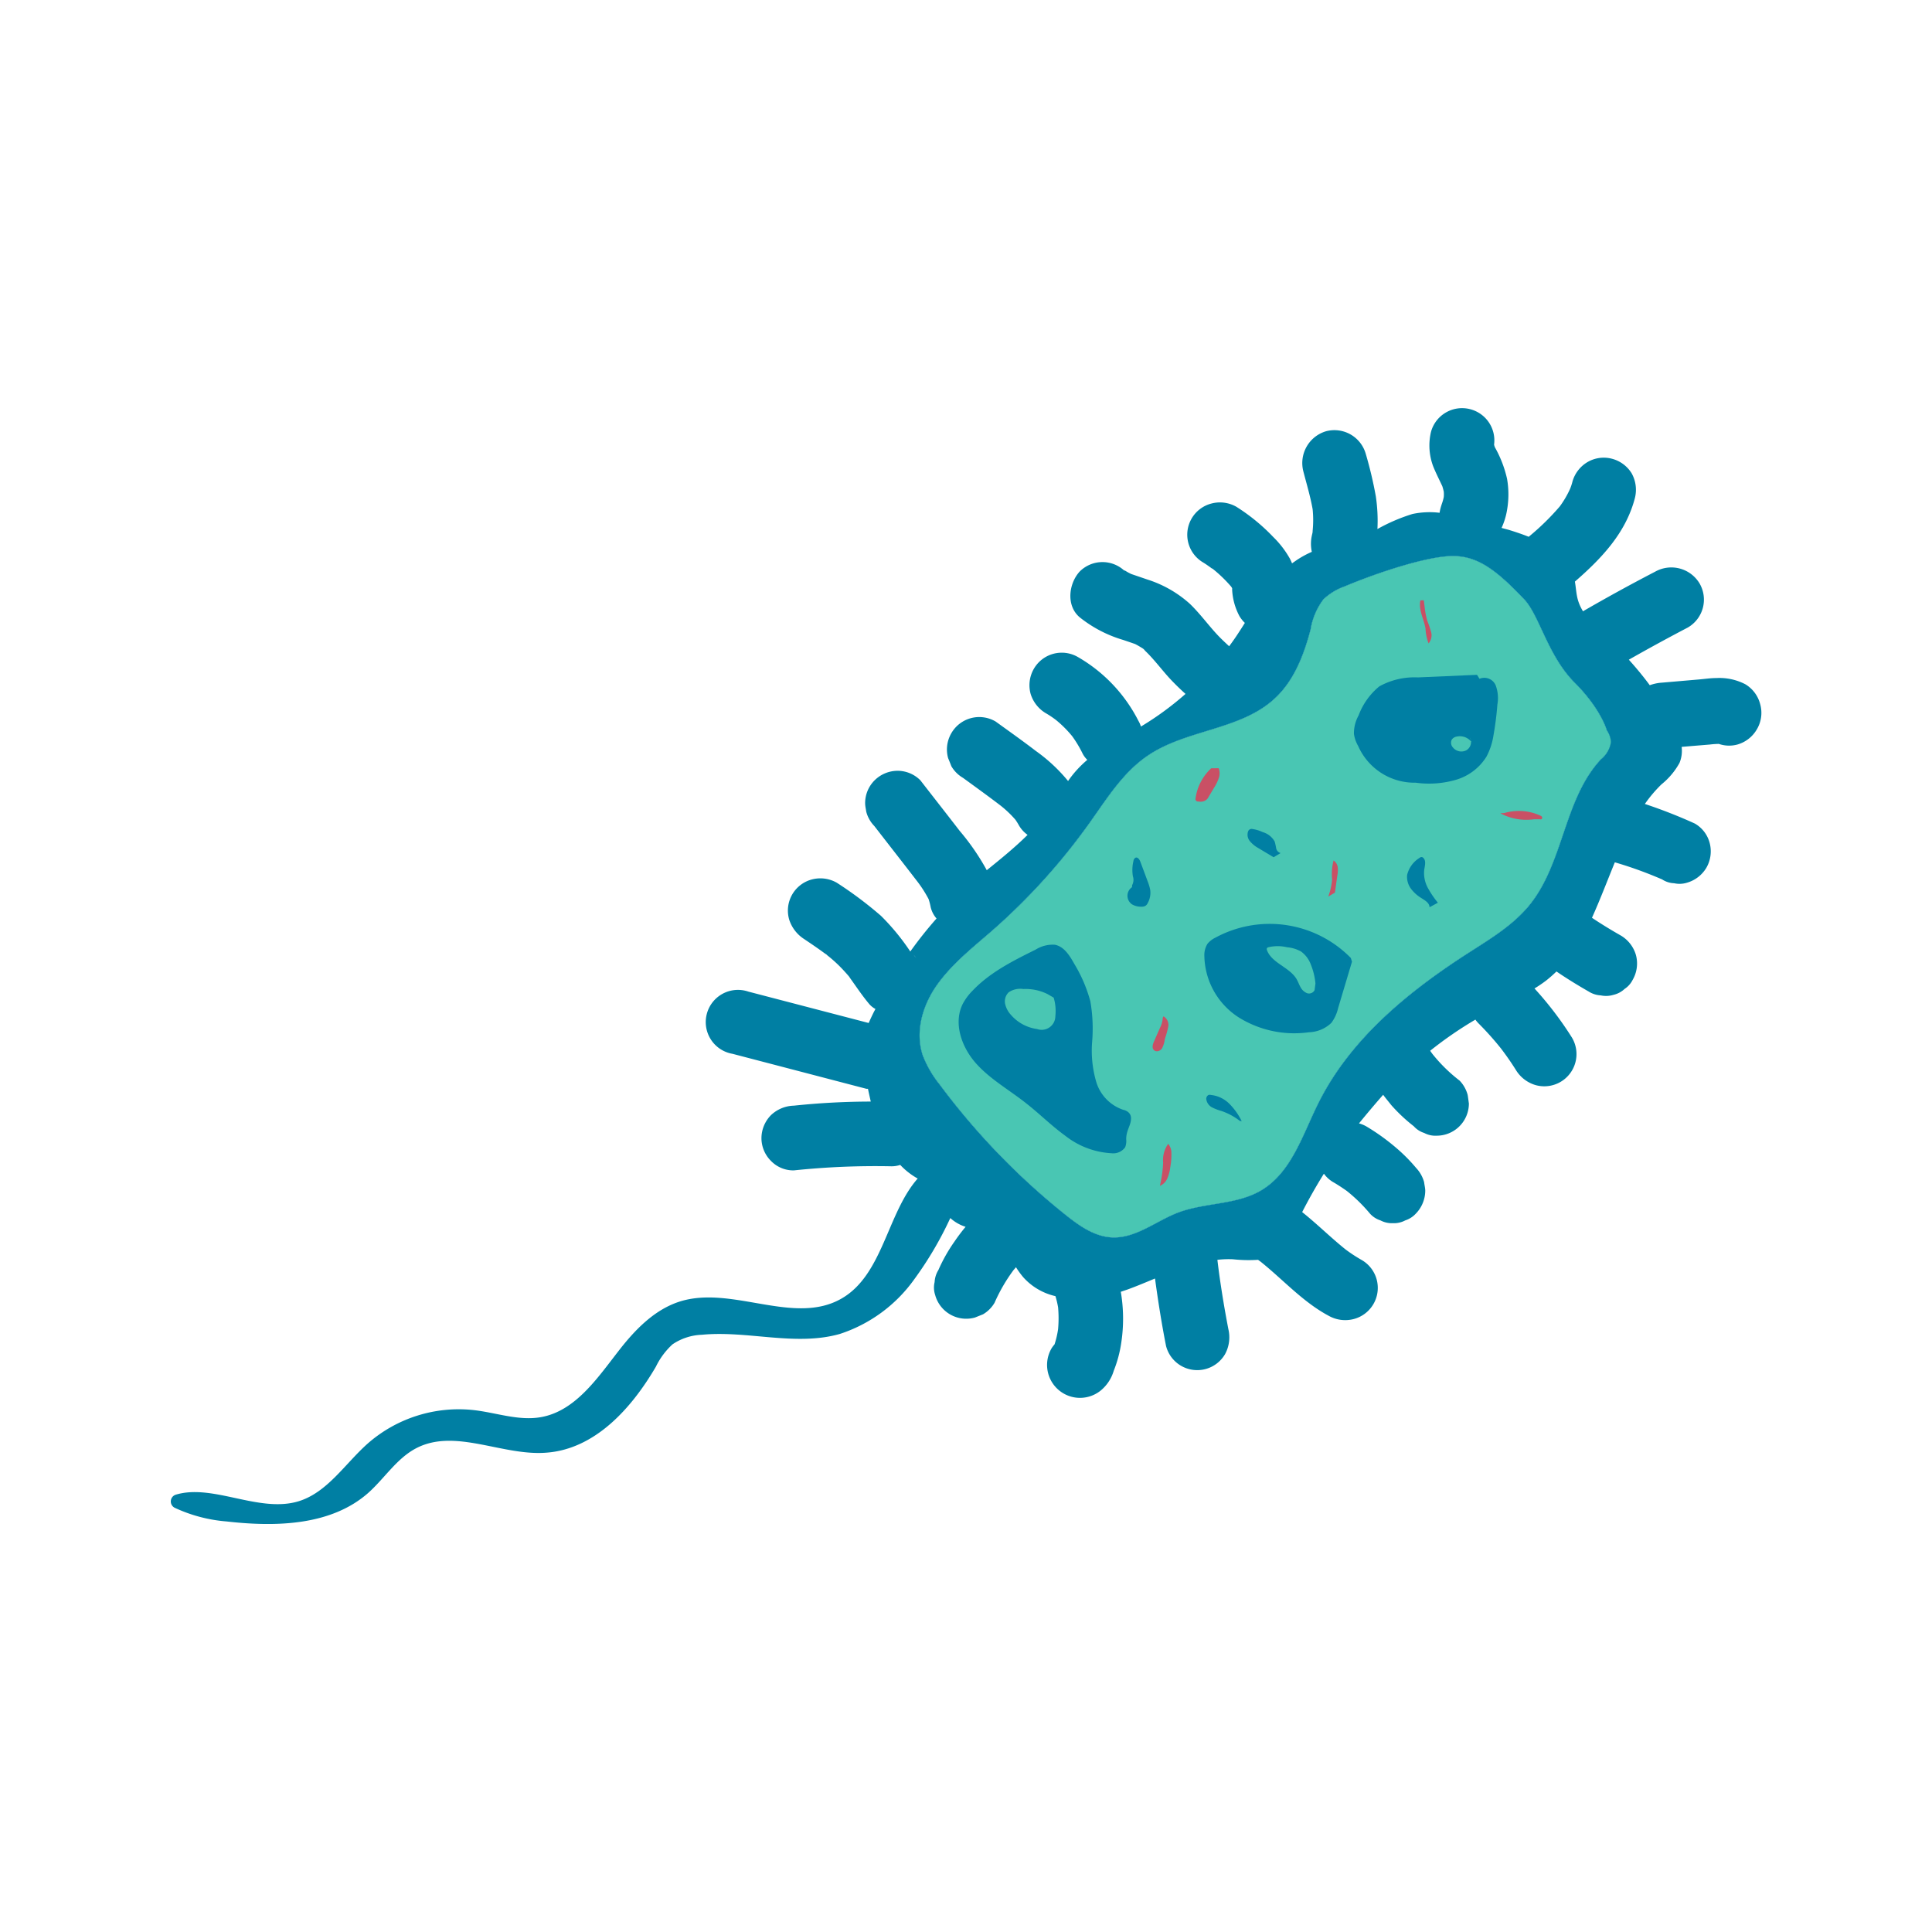 <svg xmlns="http://www.w3.org/2000/svg" viewBox="0 0 240 240"><defs><style>.cls-1{fill:#007fa3;}.cls-2{fill:#49c6b3;}.cls-3{fill:#c95065;}</style></defs><g id="Alien_4" data-name="Alien 4"><g id="Amoeba"><path class="cls-1" d="M113.8,119c-.11-.14-.22-.27-.32-.41a1.14,1.14,0,0,0,.15.17Z"/><path class="cls-1" d="M200.15,92.18a3.43,3.43,0,0,1-1.28,2.15c-4.66,5-4.6,13-9,18.26-2,2.38-4.67,4-7.26,5.66-7.58,4.85-14.88,10.78-18.87,18.86-1.94,3.9-3.3,8.52-7.06,10.76-3.09,1.83-7,1.5-10.35,2.77-2.75,1.06-5.23,3.2-8.17,3.08-2.2-.09-4.12-1.46-5.84-2.84a87.57,87.57,0,0,1-15.58-16.14,13.51,13.51,0,0,1-2.11-3.63c-1-3,0-6.33,1.86-8.89s4.35-4.52,6.72-6.58a78.09,78.09,0,0,0,12.19-13.49c2.13-3,4.13-6.22,7.17-8.28,4.81-3.28,11.55-3.15,15.81-7.13,2.39-2.22,3.6-5.41,4.43-8.56a8.44,8.44,0,0,1,1.59-3.73,7.4,7.4,0,0,1,2.62-1.6c4.33-1.82,10.5-3.81,13.53-3.78s5.33,1.72,8.83,5.42c1.86,2,2.92,7,6.22,10.3s4,5.93,4,5.93A2.9,2.9,0,0,1,200.15,92.18Z"/><path class="cls-2" d="M200.15,92.18a3.43,3.43,0,0,1-1.28,2.15c-4.66,5-4.6,13-9,18.26-2,2.38-4.67,4-7.26,5.66-7.58,4.85-14.88,10.78-18.87,18.86-1.94,3.9-3.3,8.52-7.06,10.76-3.09,1.83-7,1.5-10.35,2.77-2.75,1.06-5.23,3.2-8.17,3.08-2.2-.09-4.12-1.46-5.84-2.84a87.57,87.57,0,0,1-15.58-16.14,13.51,13.51,0,0,1-2.11-3.63c-1-3,0-6.33,1.86-8.89s4.35-4.52,6.72-6.58a78.09,78.09,0,0,0,12.19-13.49c2.13-3,4.13-6.22,7.17-8.28,4.81-3.28,11.55-3.15,15.81-7.13,2.39-2.22,3.6-5.41,4.43-8.56a8.44,8.44,0,0,1,1.59-3.73,7.4,7.4,0,0,1,2.62-1.6c4.33-1.82,10.5-3.81,13.53-3.78s5.33,1.72,8.83,5.42c1.86,2,2.92,7,6.22,10.3s4,5.93,4,5.93A2.9,2.9,0,0,1,200.15,92.18Z"/><path class="cls-1" d="M183.48,83.83l-7.35.32a9,9,0,0,0-4.78,1.11,8.51,8.51,0,0,0-2.58,3.61,4.6,4.6,0,0,0-.58,2.3,4.21,4.21,0,0,0,.52,1.49,7.66,7.66,0,0,0,7.16,4.57,12,12,0,0,0,4.92-.34A6.66,6.66,0,0,0,184.65,94a8.26,8.26,0,0,0,.87-2.62,38.78,38.78,0,0,0,.49-3.86,4.56,4.56,0,0,0-.22-2.41,1.54,1.54,0,0,0-2-.79Z"/><path class="cls-2" d="M182.79,92.17a1.82,1.82,0,0,0-1.88-.66.93.93,0,0,0-.56.36.87.87,0,0,0,.15,1,1.35,1.35,0,0,0,1.66.33,1.2,1.2,0,0,0,.44-1.59Z"/><path class="cls-1" d="M167.8,119A14.12,14.12,0,0,0,151,116.47a2.92,2.92,0,0,0-1,.77,2.66,2.66,0,0,0-.39,1.52,9.27,9.27,0,0,0,4.26,7.62,13.05,13.05,0,0,0,8.73,1.85,4.2,4.2,0,0,0,2.78-1.16,4.81,4.81,0,0,0,.84-1.82l1.73-5.79Z"/><path class="cls-2" d="M163.41,122.17a8.24,8.24,0,0,0-.55-2.29,3.49,3.49,0,0,0-1.24-1.68,4.36,4.36,0,0,0-1.74-.53,5.05,5.05,0,0,0-2.32,0,.37.37,0,0,0-.17.1.32.32,0,0,0,0,.27c.61,1.62,2.78,2.09,3.67,3.58.19.32.31.68.49,1a1.62,1.62,0,0,0,.8.75.77.77,0,0,0,.95-.37Z"/><path class="cls-1" d="M139.52,137.86a5.25,5.25,0,0,1-3.34-3.46,13.79,13.79,0,0,1-.51-5,19.82,19.82,0,0,0-.22-5,18,18,0,0,0-2-4.67c-.56-1-1.26-2.15-2.41-2.37a4,4,0,0,0-2.4.61c-2.79,1.38-5.64,2.81-7.79,5.06a7,7,0,0,0-1.25,1.67c-1.2,2.39-.15,5.37,1.62,7.37s4.16,3.32,6.27,5c1.65,1.29,3.13,2.78,4.82,4a10.18,10.18,0,0,0,5.76,2.19,1.82,1.82,0,0,0,1.7-.74,2.12,2.12,0,0,0,.13-1c0-1.15.6-1.7.6-2.6S139.52,137.86,139.52,137.86Z"/><path class="cls-2" d="M130.13,123.49a6.12,6.12,0,0,0-3-.63,2.57,2.57,0,0,0-1.82.4,1.56,1.56,0,0,0-.45,1.44,2.94,2.94,0,0,0,.73,1.38,5.24,5.24,0,0,0,3.24,1.75,1.7,1.7,0,0,0,2.27-1.61,5.72,5.72,0,0,0-.21-2.29Z"/><path class="cls-1" d="M140.62,110.21a1.29,1.29,0,0,0,0,2.13,2.15,2.15,0,0,0,1.17.29.92.92,0,0,0,.49-.1.75.75,0,0,0,.29-.34,2.62,2.62,0,0,0,.31-1.67,6.14,6.14,0,0,0-.3-1l-.92-2.47c-.1-.27-.32-.6-.59-.51a.55.55,0,0,0-.27.42,4.81,4.81,0,0,0-.07,1.89,1.38,1.38,0,0,1-.09,1.1Z"/><path class="cls-1" d="M158.21,106.49l-1.93-1.16a3.63,3.63,0,0,1-1-.82,1.25,1.25,0,0,1-.23-1.25.46.46,0,0,1,.52-.28,4.48,4.48,0,0,1,1.29.39,2.48,2.48,0,0,1,1.49,1.18,7.65,7.65,0,0,1,.18.83.77.77,0,0,0,.55.59Z"/><path class="cls-1" d="M178.62,112.14a11.92,11.92,0,0,1-1.27-1.88,3.89,3.89,0,0,1-.43-2.19c.07-.5.26-1.09-.08-1.47a.33.33,0,0,0-.31-.13.35.35,0,0,0-.16.08,3.44,3.44,0,0,0-1.57,2.13,2.48,2.48,0,0,0,.46,1.7,4.55,4.55,0,0,0,1.32,1.19c.45.29,1,.6,1,1.13Z"/><path class="cls-1" d="M154.25,139.28a8.12,8.12,0,0,0-1.51-2.14,3.8,3.8,0,0,0-2.32-1.12.57.57,0,0,0-.29,0,.53.53,0,0,0-.28.53,1.36,1.36,0,0,0,.69,1,6.37,6.37,0,0,0,1.19.46,7.78,7.78,0,0,1,2.27,1.22Z"/><path class="cls-3" d="M144.44,126.43a3.12,3.12,0,0,1-.36,1.29l-.72,1.64c-.16.36-.3.83,0,1.1s.8.09,1-.25a3.35,3.35,0,0,0,.34-1.14,12.82,12.82,0,0,0,.42-1.5,1.23,1.23,0,0,0-.59-1.32Z"/><path class="cls-3" d="M150.46,95.44a6.23,6.23,0,0,0-1.94,3.72.31.31,0,0,0,.37.4,1.15,1.15,0,0,0,1-.23,1.14,1.14,0,0,0,.23-.31l.71-1.19a5.1,5.1,0,0,0,.56-1.15,1.79,1.79,0,0,0,0-1.25Z"/><path class="cls-3" d="M176.45,74.58c-.26,1.16.42,2.3.63,3.48a6,6,0,0,0,.38,1.86,1.52,1.52,0,0,0,.32-1.4,13.76,13.76,0,0,0-.48-1.41,10.45,10.45,0,0,1-.32-1.65l-.11-.89Z"/><path class="cls-3" d="M186.87,101a6.41,6.41,0,0,1,4.5.33.52.52,0,0,1,.17.12.23.23,0,0,1-.06.32.42.42,0,0,1-.22,0l-.69,0a6.8,6.8,0,0,1-4.19-.74Z"/><path class="cls-3" d="M165,111.38a8.17,8.17,0,0,0,.48-2.11,6.75,6.75,0,0,1,.18-2.38,1.19,1.19,0,0,1,.52.86,3.5,3.5,0,0,1-.05,1l-.3,2.13Z"/><path class="cls-3" d="M144.15,147a15.07,15.07,0,0,0,.34-2.58,3.42,3.42,0,0,1,.63-2.33,1.78,1.78,0,0,1,.39,1,8.54,8.54,0,0,1-.13,1.88,5.17,5.17,0,0,1-.34,1.34,1.75,1.75,0,0,1-.95,1Z"/><path class="cls-1" d="M102.94,118.65l-.13-.09a3.61,3.61,0,0,0-.3-.25C102.65,118.42,102.8,118.52,102.94,118.65Z"/><path class="cls-1" d="M105.8,121.51l-.18-.22-.45-.61Z"/><path class="cls-1" d="M113.8,119c-.11-.14-.22-.27-.32-.41a1.14,1.14,0,0,0,.15.17Z"/><path class="cls-1" d="M218.65,87.45A4.06,4.06,0,0,0,216.81,85a7,7,0,0,0-3.6-.77c-.74,0-1.48.12-2.22.18l-4.52.39a5.41,5.41,0,0,0-1.53.32c-.81-1.1-1.68-2.15-2.6-3.17,2.42-1.38,4.87-2.71,7.33-4a4,4,0,0,0,1.44-5.5,4.09,4.09,0,0,0-5.49-1.44q-4.47,2.32-8.83,4.84l-.14.09a5.62,5.62,0,0,1-.65-1.46c-.2-.73-.23-1.49-.36-2.23,3.26-2.84,6.31-6,7.45-10.37a4.19,4.19,0,0,0-.41-3.1A4.08,4.08,0,0,0,200.29,57a4,4,0,0,0-3.1.41,4.12,4.12,0,0,0-1.85,2.4,6.46,6.46,0,0,1-.31.94,12.22,12.22,0,0,1-1.26,2.15,30.71,30.71,0,0,1-3.87,3.78c-.82-.33-1.67-.61-2.48-.86l-.89-.24a8.65,8.65,0,0,0,.68-2.22,11.29,11.29,0,0,0,0-3.89,14.38,14.38,0,0,0-1.5-3.89,1.75,1.75,0,0,1-.11-.35,4,4,0,0,0-2.9-4.38,4,4,0,0,0-4.94,2.81,7.35,7.35,0,0,0,.26,4.23c.34.86.76,1.67,1.15,2.51,0,0,0,0,0,0,.07.22.13.45.18.67a3.75,3.75,0,0,1,0,.67,5.68,5.68,0,0,1-.35,1.13l.12-.28a5.5,5.5,0,0,0-.29,1.11,10.28,10.28,0,0,0-3.37.15,22.21,22.21,0,0,0-4.35,1.87,20.62,20.62,0,0,0-.2-4.06,50,50,0,0,0-1.25-5.28,4.05,4.05,0,0,0-4.93-2.81,4.12,4.12,0,0,0-2.82,5c.4,1.55.87,3.1,1.15,4.69a.43.43,0,0,1,0,0,13.43,13.43,0,0,1,0,2.69.43.43,0,0,0,0,.05c0,.19-.07.37-.1.55a4.66,4.66,0,0,0,0,2,12.33,12.33,0,0,0-1.84,1l-.62.43a6.28,6.28,0,0,0-.27-.59,11.89,11.89,0,0,0-2.06-2.68,24,24,0,0,0-4.59-3.76,4.12,4.12,0,0,0-3.09-.4,4,4,0,0,0-1,7.34c.37.23.72.48,1.07.74a.1.1,0,0,1,.05,0,17.32,17.32,0,0,1,2.31,2.22,1.64,1.64,0,0,1,.14.22.75.75,0,0,1,0,.16,7.78,7.78,0,0,0,.91,3.31,4.12,4.12,0,0,0,.67.84c-.26.42-.53.84-.8,1.25-.36.56-.75,1.11-1.15,1.65-.54-.5-1.08-1-1.59-1.56C150,77.52,149,76.15,147.8,75a14.36,14.36,0,0,0-5.24-3l-2.05-.7-.39-.2-.39-.23-.08,0h0a4,4,0,0,0-5.53.13c-1.36,1.49-1.71,4.23,0,5.68a15.77,15.77,0,0,0,5.42,2.82l1,.34L141,80l0,0c.3.15.58.32.86.49s.28.24.41.37c1.21,1.16,2.19,2.55,3.35,3.75.54.56,1.08,1.08,1.65,1.59a37.61,37.61,0,0,1-5.45,4l-.09.05a3.33,3.33,0,0,0-.31-.7,19.16,19.16,0,0,0-7.5-7.92,4,4,0,0,0-5.49,1.45,4.08,4.08,0,0,0-.41,3.09,4.23,4.23,0,0,0,1.85,2.4,11.65,11.65,0,0,1,1.32.88,14.15,14.15,0,0,1,2,2,14.57,14.57,0,0,1,1.29,2.15,2.91,2.91,0,0,0,.59.79,14.17,14.17,0,0,0-1.25,1.2,13,13,0,0,0-1.14,1.43,20.58,20.58,0,0,0-4-3.73c-1.63-1.25-3.31-2.44-5-3.66a4,4,0,0,0-5.5,1.45,4,4,0,0,0-.4,3.1c.13.32.26.63.4,1a4,4,0,0,0,1.45,1.45c1.55,1.13,3.12,2.26,4.65,3.43a13.56,13.56,0,0,1,1.86,1.77c.16.23.3.46.43.69a3.71,3.71,0,0,0,1.08,1.19c-1.58,1.57-3.35,3-5.07,4.39a29,29,0,0,0-3.36-4.88c-1.62-2.1-3.26-4.19-4.89-6.29a4,4,0,0,0-2.84-1.18,4.08,4.08,0,0,0-2.84,1.18,4,4,0,0,0-1.18,2.84c0,.36.09.72.14,1.07a4,4,0,0,0,1,1.77c1.74,2.25,3.49,4.48,5.22,6.73a15.35,15.35,0,0,1,1.52,2.34,7.32,7.32,0,0,1,.26,1,3.28,3.28,0,0,0,.73,1.42,49.24,49.24,0,0,0-3.26,4.1,28.23,28.23,0,0,0-3.64-4.43,48.05,48.05,0,0,0-5.5-4.12,4.11,4.11,0,0,0-3.09-.4,4,4,0,0,0-2.81,5,4.49,4.49,0,0,0,1.85,2.4c.92.62,1.86,1.25,2.76,1.93a3.61,3.61,0,0,0-.3-.25c.14.11.29.21.43.34l-.13-.09a17.29,17.29,0,0,1,2.81,2.73l-.45-.61.63.83-.18-.22c.84,1.15,1.61,2.34,2.54,3.44a2.76,2.76,0,0,0,.75.59l-.18.34c-.23.45-.45.93-.66,1.4l-14.95-3.9A4,4,0,1,0,91,130.91l16.61,4.34a.71.71,0,0,0,.21,0c.11.53.23,1.06.35,1.59a92.62,92.62,0,0,0-9.56.51,4.28,4.28,0,0,0-2.84,1.18,4.1,4.1,0,0,0-1.18,2.84,4,4,0,0,0,1.18,2.84,3.86,3.86,0,0,0,2.84,1.18,97.31,97.31,0,0,1,12.07-.51,3.41,3.41,0,0,0,1.15-.17,9,9,0,0,0,1.92,1.55l.25.14c-3.81,4.32-4.31,11.95-9.46,14.91-5.9,3.4-13.57-1.66-20.06.36-3.18,1-5.61,3.53-7.64,6.15-2.66,3.42-5.38,7.46-9.63,8.22-2.74.49-5.49-.53-8.25-.86a17.14,17.14,0,0,0-13.29,4.15c-2.81,2.5-5,6.06-8.57,7.16-4.92,1.5-10.65-2.22-15.28-.81a.88.88,0,0,0-.14,1.61A18.71,18.71,0,0,0,28.15,189c6.13.7,13,.53,17.62-3.57,2-1.79,3.51-4.25,5.9-5.51,4.88-2.57,10.77,1,16.27.53,6-.47,10.52-5.51,13.54-10.68A9.19,9.19,0,0,1,83.54,167a6.92,6.92,0,0,1,3.64-1.19c5.71-.55,11.62,1.46,17.14-.1a18.35,18.35,0,0,0,9.26-6.8,44.17,44.17,0,0,0,4.47-7.6,5.11,5.11,0,0,0,1.9,1.09,22.46,22.46,0,0,0-1.38,1.83,20.14,20.14,0,0,0-2,3.54,3.15,3.15,0,0,0-.47,1.5,2.91,2.91,0,0,0,.07,1.6,4,4,0,0,0,4.94,2.8l1-.4a4,4,0,0,0,1.44-1.44,20.89,20.89,0,0,1,2.38-4.09c.1-.1.18-.21.28-.32a10.87,10.87,0,0,0,.9,1.24,7.61,7.61,0,0,0,4,2.35,11.22,11.22,0,0,1,.33,1.39,15.33,15.33,0,0,1,0,2.71A11.35,11.35,0,0,1,131,167a4,4,0,0,0-.35.46,4.09,4.09,0,0,0,6.08,5.28,5,5,0,0,0,1.62-2.45,15.31,15.31,0,0,0,.94-3.51,19.93,19.93,0,0,0-.06-6.31l.77-.26c1.17-.42,2.32-.91,3.48-1.39.38,2.8.82,5.6,1.37,8.38a4,4,0,0,0,7.34,1,4.39,4.39,0,0,0,.4-3.1c-.45-2.33-.84-4.68-1.16-7-.07-.54-.14-1.07-.2-1.6a12.24,12.24,0,0,1,1.92-.07,18.23,18.23,0,0,0,3.13.07l.33.24c2.8,2.24,5.24,5,8.44,6.71a4.19,4.19,0,0,0,3.1.41,4,4,0,0,0,1-7.34,18.83,18.83,0,0,1-2-1.31c-1.85-1.48-3.53-3.16-5.39-4.64q1.25-2.44,2.7-4.77a3.72,3.72,0,0,0,1.19,1.07c.57.33,1.11.69,1.65,1.07,0,0,0,0,0,0a19.82,19.82,0,0,1,2.89,2.83,3,3,0,0,0,1.29.83,3.07,3.07,0,0,0,1.55.35,3,3,0,0,0,1.54-.35,3.06,3.06,0,0,0,1.3-.83,4.12,4.12,0,0,0,1.18-2.84c0-.35-.1-.71-.14-1.07a4.17,4.17,0,0,0-1-1.78,20.76,20.76,0,0,0-2.52-2.53,26.38,26.38,0,0,0-3.67-2.63,4,4,0,0,0-.9-.37c1-1.23,2-2.41,3-3.55.32.44.68.86,1,1.27a20.67,20.67,0,0,0,2.81,2.64,2.88,2.88,0,0,0,1.29.83,2.94,2.94,0,0,0,1.55.34,4,4,0,0,0,4-4c-.05-.34-.09-.7-.15-1.06a4.08,4.08,0,0,0-1-1.78,19.63,19.63,0,0,1-3.35-3.28h0c-.11-.14-.21-.29-.31-.43a47.9,47.9,0,0,1,5.62-3.87,3.32,3.32,0,0,0,.38.46,37.69,37.69,0,0,1,2.8,3.13c.67.88,1.29,1.77,1.87,2.7a4.27,4.27,0,0,0,2.41,1.84,4,4,0,0,0,4.53-5.9,42.91,42.91,0,0,0-4.65-6.1,16,16,0,0,0,1.47-1,16.66,16.66,0,0,0,1.26-1.11c1.3.89,2.64,1.71,4,2.49a3.09,3.09,0,0,0,1.5.48,3.18,3.18,0,0,0,1.59-.07,3,3,0,0,0,1.37-.73,2.88,2.88,0,0,0,1-1.12,4.06,4.06,0,0,0,.41-3.1,4.16,4.16,0,0,0-1.85-2.4c-1.23-.7-2.43-1.43-3.61-2.22,1-2.22,1.9-4.59,2.84-6.89a49.79,49.79,0,0,1,5.3,1.88l.57.24a2.9,2.9,0,0,0,1.5.48,3.11,3.11,0,0,0,1.6-.07,4.12,4.12,0,0,0,2.4-1.85,4.08,4.08,0,0,0,.41-3.09,3.92,3.92,0,0,0-1.85-2.41,63.21,63.21,0,0,0-6.2-2.43,17,17,0,0,1,2.06-2.43,9,9,0,0,0,2.24-2.66,3.91,3.91,0,0,0,.27-2l1.55-.13,1.94-.16a10.73,10.73,0,0,1,1.13-.08h0a3.91,3.91,0,0,0,2.3.08,4.09,4.09,0,0,0,2.4-1.85A4,4,0,0,0,218.65,87.45ZM113.48,118.59a1.14,1.14,0,0,0,.15.17l.17.24C113.69,118.86,113.58,118.73,113.48,118.59Zm85.39-24.26c-4.66,5-4.6,13-9,18.26-2,2.38-4.67,4-7.26,5.66-7.58,4.85-14.88,10.78-18.87,18.86-1.94,3.9-3.3,8.52-7.06,10.76-3.09,1.83-7,1.5-10.35,2.77-2.75,1.06-5.23,3.2-8.17,3.08-2.2-.09-4.12-1.46-5.84-2.84a87.57,87.57,0,0,1-15.58-16.14,13.51,13.51,0,0,1-2.11-3.63c-1-3,0-6.33,1.86-8.89s4.35-4.52,6.72-6.58a78.09,78.09,0,0,0,12.19-13.49c2.13-3,4.13-6.22,7.17-8.28,4.81-3.28,11.55-3.15,15.81-7.13,2.39-2.22,3.6-5.41,4.43-8.56a8.44,8.44,0,0,1,1.59-3.73,7.4,7.4,0,0,1,2.62-1.6c4.33-1.82,10.5-3.81,13.53-3.78s5.33,1.72,8.83,5.42c1.86,2,2.92,7,6.22,10.3s4,5.93,4,5.93a2.9,2.9,0,0,1,.52,1.46A3.43,3.43,0,0,1,198.87,94.33Z"/></g></g></svg>
